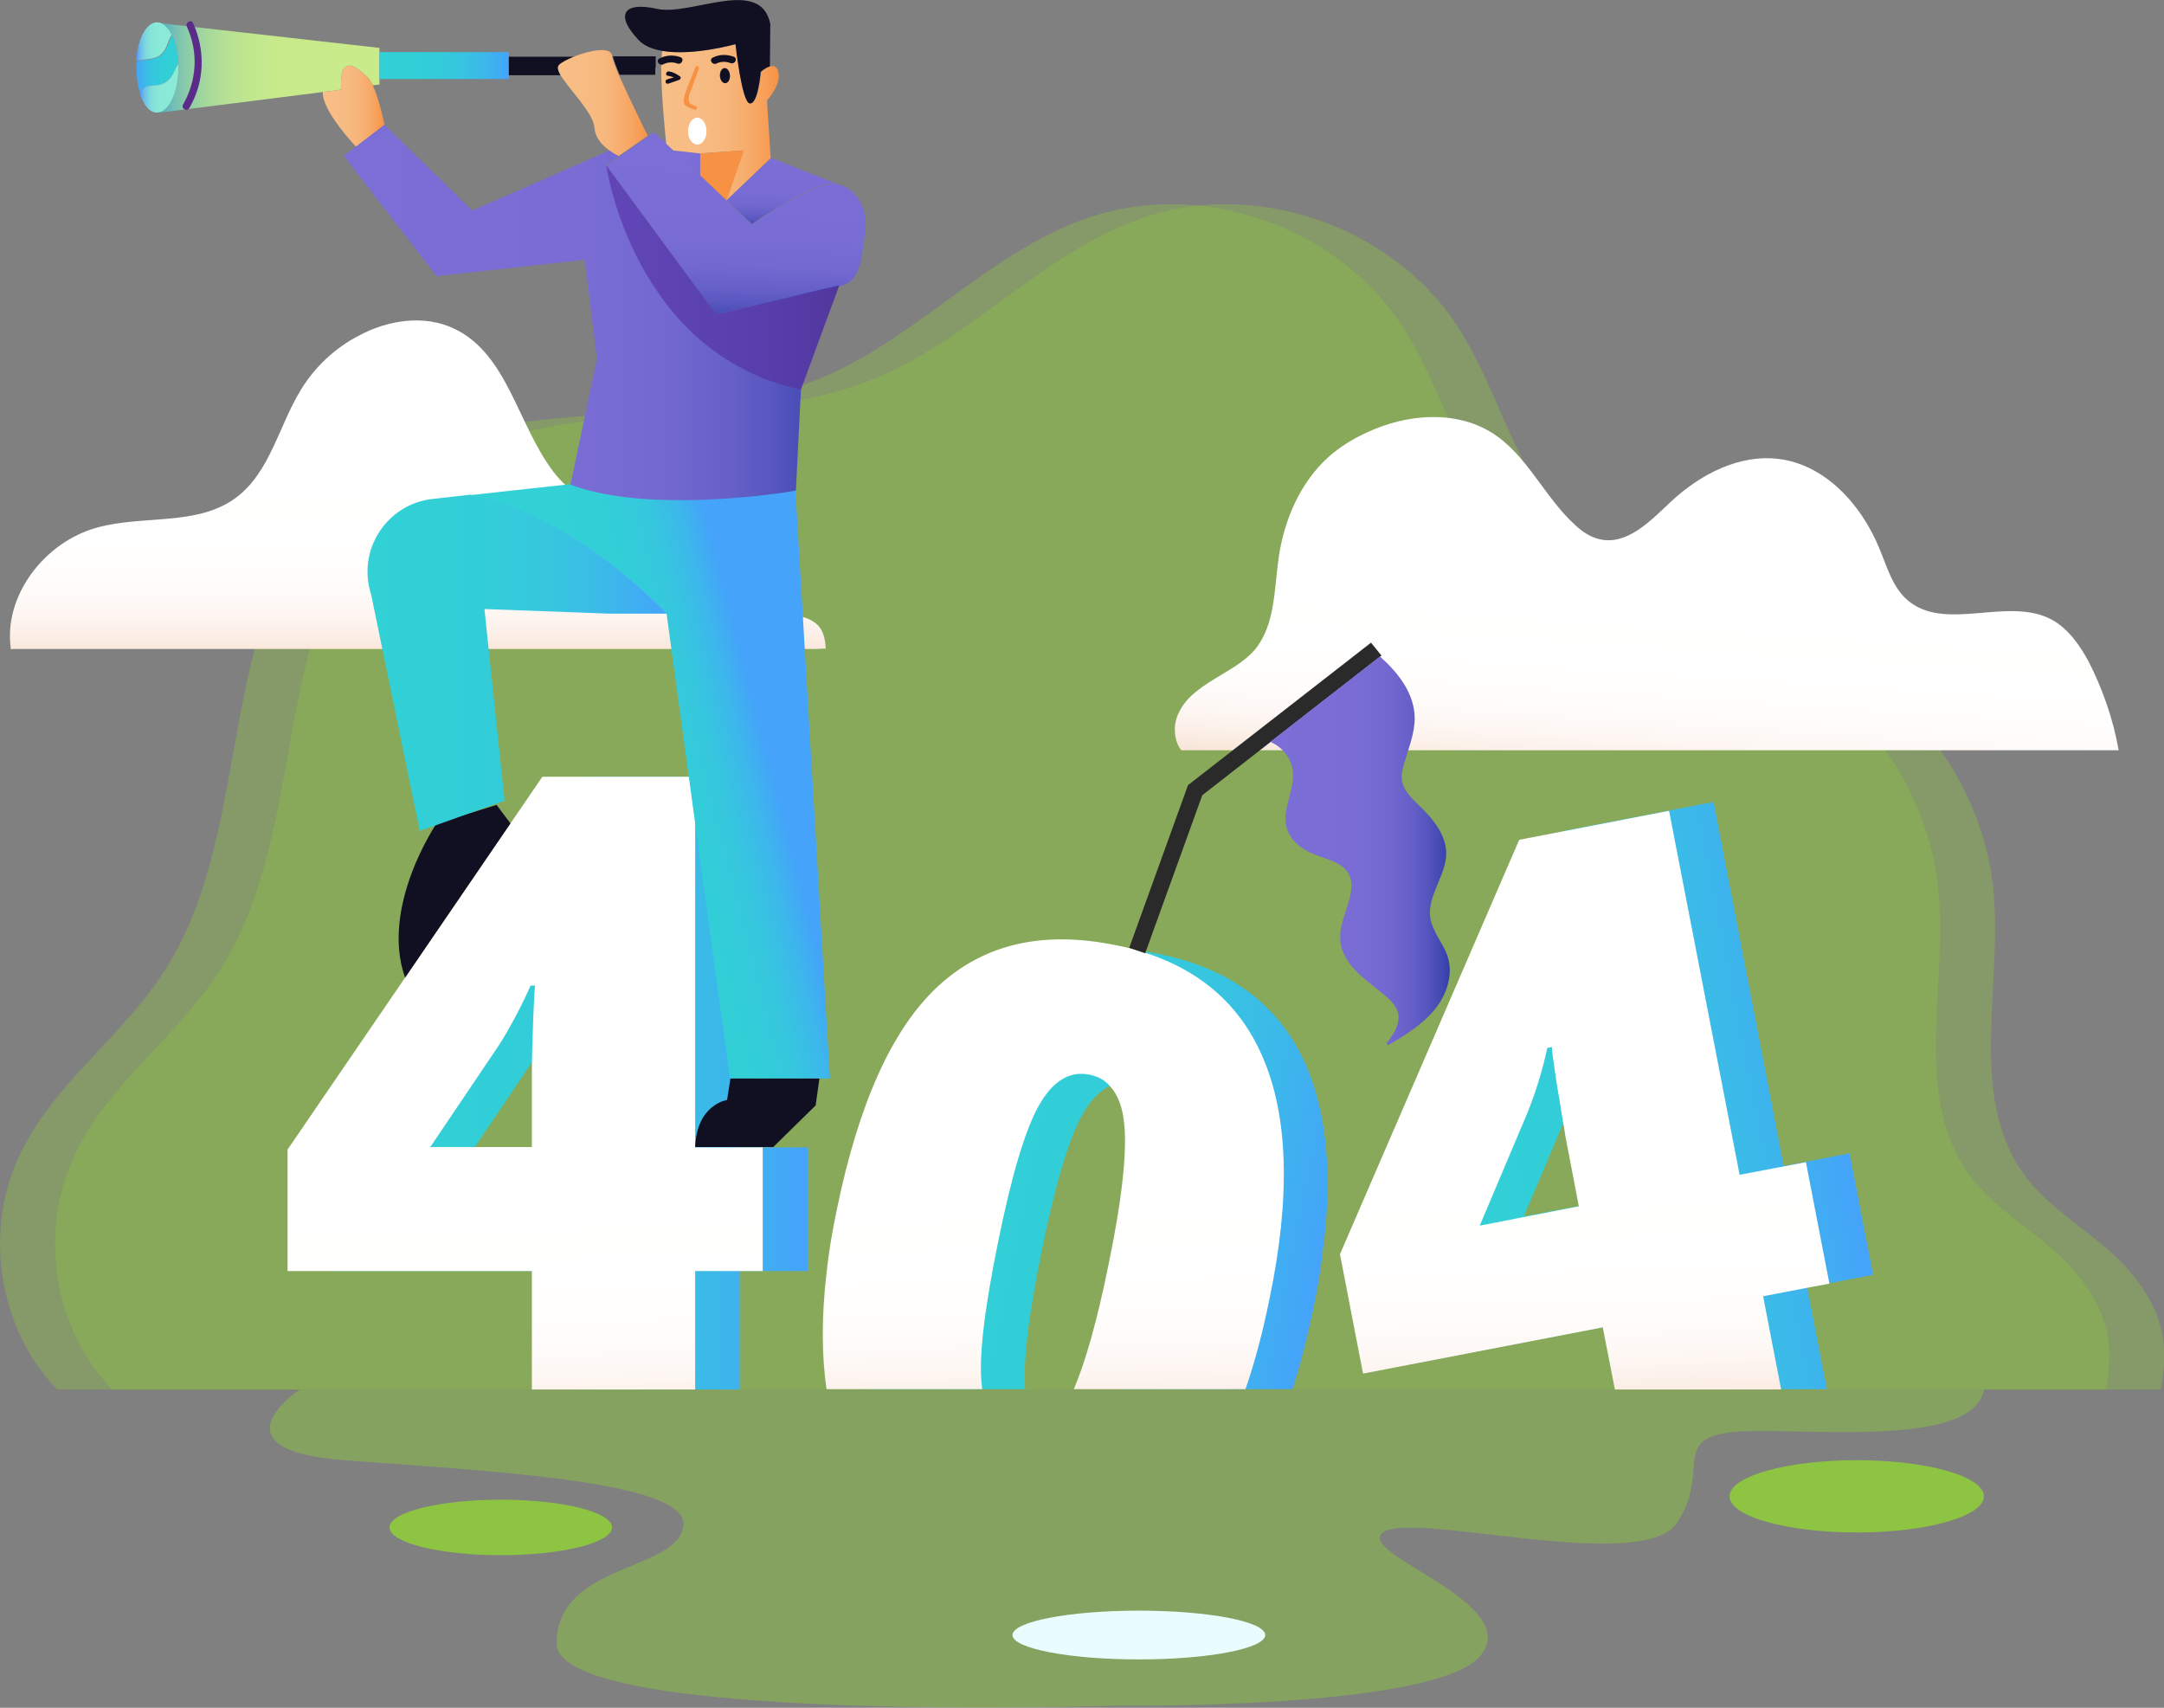 <svg width="403" height="318" viewBox="0 0 403 318" fill="none" xmlns="http://www.w3.org/2000/svg">
<rect x="0" y="0" width="403" height="318" fill="#808080" stroke="none"/>
<g clip-path="url(#clip0)">
<path opacity="0.37" d="M50.893 258.752H10.632C-0.156 247.559 -3.049 229.715 3.44 215.548C9.538 202.086 22.75 193.164 30.724 180.641C47.766 154.03 39.557 114.27 62.62 92.747C74.19 81.946 90.841 78.894 106.555 77.641C122.268 76.389 138.529 76.389 153.148 70.284C171.129 62.692 184.653 46.491 203.103 40.386C223.898 33.498 248.68 42.108 260.875 60.266C268.458 71.693 271.351 86.016 280.341 96.347C294.882 113.096 320.446 114.349 338.504 127.106C350.935 135.872 359.299 150.117 360.941 165.222C362.896 183.459 355.938 204.199 366.883 218.914C372.199 226.114 380.876 230.106 386.583 236.993C392.29 243.803 393.932 250.064 392.134 258.752H50.893Z" fill="url(#paint0_linear)"/>
<path opacity="0.37" d="M61.134 258.752H20.873C10.085 247.559 7.192 229.715 13.681 215.548C19.779 202.086 32.991 193.164 40.965 180.641C58.007 154.03 49.799 114.27 72.861 92.747C84.431 81.946 101.082 78.894 116.796 77.641C132.509 76.389 148.77 76.389 163.389 70.284C181.37 62.692 194.894 46.491 213.344 40.386C234.139 33.498 258.921 42.108 271.116 60.266C278.699 71.693 281.592 86.016 290.582 96.347C305.123 113.096 330.687 114.349 348.746 127.106C361.176 135.872 369.541 150.117 371.182 165.222C373.137 183.459 366.179 204.199 377.124 218.914C382.44 226.114 391.117 230.106 396.824 236.993C402.531 243.803 404.173 250.064 402.375 258.752H61.134Z" fill="url(#paint1_linear)"/>
<path d="M153.773 120.766L152.132 120.845H2.424L2.033 120.923C0.547 110.983 8.287 100.887 18.137 98.225C26.658 95.877 36.665 97.991 43.857 92.747C50.268 88.051 51.909 79.285 56.053 72.554C58.633 68.327 62.385 64.805 66.763 62.536C72.235 59.561 79.037 58.544 84.587 61.205C94.516 65.901 96.392 79.05 103.037 87.816C104.522 89.773 106.398 91.573 108.744 92.277C110.933 92.903 113.278 92.434 115.467 92.042C122.815 90.712 131.571 90.868 136.105 96.738C138.216 99.478 138.998 103.078 140.171 106.365C141.343 109.652 143.298 113.018 146.581 114.192C148.145 114.74 149.943 114.74 151.35 115.679C153.148 116.697 153.695 118.653 153.773 120.766Z" fill="url(#paint2_linear)"/>
<path d="M394.557 139.707H219.989C218.582 137.907 218.425 135.011 219.441 132.898C220.692 130.002 223.428 128.123 226.086 126.48C228.744 124.836 231.637 123.349 233.67 121.001C237.5 116.383 237.266 109.809 238.126 103.861C239.142 96.817 242.113 89.851 247.429 85.076C249.539 83.198 251.963 81.711 254.543 80.537C261.891 77.093 270.882 76.311 277.761 80.537C284.328 84.607 287.533 92.434 293.24 97.677C294.569 98.93 296.133 100.026 297.931 100.417C303.012 101.591 307.39 96.973 311.221 93.373C316.693 88.285 323.963 84.529 331.312 85.468C339.99 86.564 346.713 94.077 349.996 102.139C351.403 105.504 352.42 109.261 355.156 111.687C362.192 117.87 373.996 110.905 382.205 115.444C385.254 117.166 387.365 120.218 389.006 123.271C391.586 128.358 393.541 133.915 394.557 139.707Z" fill="url(#paint3_linear)"/>
<path d="M150.334 236.68H137.747V258.752H107.337V236.68H61.916V214.061L109.369 144.638H137.825V213.67H150.412V236.68H150.334ZM107.337 213.591V200.286C107.337 197.781 107.415 194.416 107.571 190.189C107.727 185.963 107.884 183.693 107.962 183.537H107.102C105.304 187.528 103.35 191.285 101.082 194.807L88.418 213.591H107.337Z" fill="url(#paint4_linear)"/>
<path d="M142.047 236.68H129.46V258.752H99.05V236.68H53.551V214.061L101.004 144.638H129.46V213.67H142.047V236.68ZM99.05 213.591V200.286C99.05 197.781 99.128 194.416 99.284 190.189C99.441 185.963 99.597 183.693 99.675 183.537H98.815C97.017 187.528 95.063 191.285 92.796 194.807L80.131 213.591H99.05Z" fill="url(#paint5_linear)"/>
<path d="M348.824 237.385L344.446 214.765L336.315 216.331L332.172 217.113L319.117 149.334L291.129 154.734L257.748 231.906L262.048 254.134L306.687 245.525L309.266 258.673H340.224L336.55 239.733L340.693 238.95L348.824 237.385ZM294.1 224.549L283.781 226.506L291.129 209.13L292.615 205.608C294.178 201.773 295.429 197.703 296.367 193.398L297.227 193.242C297.149 193.477 297.462 195.668 298.087 199.895C298.713 204.121 299.26 207.408 299.729 209.835L302.23 222.905L294.1 224.549Z" fill="url(#paint6_linear)"/>
<path d="M340.693 239.028L336.316 216.409L323.964 218.757L310.83 150.978L291.051 154.813L282.921 156.378L249.54 233.55L253.839 255.777L261.97 254.212L298.478 247.168L300.745 258.752H331.703L328.341 241.376L336.472 239.811L340.693 239.028ZM291.129 209.208C291.286 210.069 291.442 210.852 291.52 211.556L294.022 224.627L275.572 228.227L284.406 207.33C285.97 203.495 287.221 199.425 288.159 195.12L289.019 194.964C288.941 195.199 289.253 197.39 289.879 201.616C290.348 204.512 290.817 207.095 291.129 209.208Z" fill="url(#paint7_linear)"/>
<path d="M154.555 200.834H135.949L124.144 114.349C124.144 114.349 107.102 95.721 87.558 92.199L106.164 90.164L148.144 91.338L154.555 200.834Z" fill="url(#paint8_linear)"/>
<path d="M81.303 153.326C81.303 153.326 70.75 168.823 75.44 182.05L95.063 153.326L92.483 149.882L81.303 153.326Z" fill="#111023"/>
<path d="M136.027 200.834L135.402 204.825C135.402 204.825 129.773 205.608 129.46 213.591H144.001L151.897 205.843L152.6 200.834H136.027Z" fill="#111023"/>
<path d="M113.512 114.27L90.216 113.409L93.968 149.099L78.177 154.734L69.108 110.67C66.45 102.452 72.001 93.843 80.6 92.903L87.558 92.121C107.102 95.643 124.144 114.27 124.144 114.27H113.512Z" fill="url(#paint9_linear)"/>
<path d="M70.671 14.714V15.732L69.421 15.888C69.108 15.184 68.717 14.636 68.404 14.323C66.684 12.836 65.512 11.74 64.339 12.444C63.401 12.992 63.479 15.497 63.557 16.671L60.118 17.14L29.707 20.976V20.897C31.661 20.428 33.225 16.906 33.225 12.601C33.225 8.375 31.74 4.853 29.785 4.305L70.671 8.922V9.783V14.714Z" fill="url(#paint10_linear)"/>
<path d="M31.974 6.496C31.896 6.653 31.818 6.731 31.74 6.888C31.27 7.748 31.114 8.688 30.567 9.47C30.176 10.018 29.629 10.488 28.925 10.723C28.222 10.957 27.518 11.036 26.736 11.114C26.267 11.192 25.72 11.271 25.329 11.505C25.564 7.435 27.127 4.305 29.16 4.148L29.785 4.226C30.645 4.54 31.427 5.322 31.974 6.496Z" fill="url(#paint11_linear)"/>
<path d="M33.225 11.897C32.678 12.601 32.443 13.462 31.974 14.166C31.427 14.949 30.567 15.575 29.629 15.81C28.769 16.045 27.831 15.888 26.971 16.28C26.58 16.436 26.267 16.828 26.033 17.219C25.642 15.888 25.407 14.323 25.407 12.601C25.407 12.21 25.407 11.897 25.407 11.584C25.876 11.349 26.345 11.271 26.814 11.192C27.518 11.114 28.3 11.036 29.003 10.801C29.629 10.566 30.254 10.097 30.645 9.549C31.192 8.766 31.427 7.827 31.818 6.966C31.896 6.809 31.974 6.731 32.052 6.574C32.678 7.905 33.147 9.783 33.225 11.897Z" fill="url(#paint12_linear)"/>
<path d="M33.225 12.601C33.225 16.906 31.662 20.428 29.707 20.897C29.551 20.897 29.394 20.976 29.238 20.976C27.831 20.976 26.658 19.488 25.955 17.219C26.189 16.827 26.502 16.514 26.971 16.279C27.753 15.888 28.691 15.966 29.629 15.81C30.567 15.575 31.427 15.027 31.974 14.166C32.443 13.462 32.678 12.601 33.147 11.975C33.147 11.975 33.147 11.975 33.147 11.896C33.225 12.131 33.225 12.366 33.225 12.601Z" fill="url(#paint13_linear)"/>
<path d="M94.75 10.566H107.024C105.773 11.114 104.678 11.662 104.131 12.131C103.74 12.523 103.896 13.149 104.366 14.01H94.672V10.566H94.75Z" fill="#111023"/>
<path d="M122.034 12.601V13.932H115.389C114.763 12.444 114.294 11.192 114.138 10.488H122.112V12.601H122.034Z" fill="#111023"/>
<path d="M94.75 13.931V14.714H70.671V9.705H94.75V10.566V13.931Z" fill="url(#paint14_linear)"/>
<path d="M71.61 23.245L66.294 27.315C66.294 27.315 59.883 20.584 60.118 17.14L63.557 16.671C63.479 15.497 63.401 12.992 64.339 12.444C65.512 11.74 66.684 12.914 68.404 14.323C68.717 14.636 69.108 15.184 69.421 15.888C70.671 18.549 71.61 23.245 71.61 23.245Z" fill="url(#paint15_linear)"/>
<path d="M35.961 4.305C35.57 3.522 34.476 4.226 34.789 4.931C36.977 9.705 36.665 14.949 34.085 19.488C33.694 20.193 34.789 20.897 35.258 20.115C38.072 15.262 38.306 9.549 35.961 4.305Z" fill="#5B2B89"/>
<path d="M130.398 28.568V32.638L125.473 28.02L130.398 28.568Z" fill="url(#paint16_linear)"/>
<path d="M130.398 32.638L135.323 37.334L140.014 41.795C140.014 41.795 150.802 34.281 154.946 34.203C155.258 34.203 155.493 34.203 155.806 34.281C159.48 34.829 161.747 39.055 161.122 43.203C160.418 47.587 160.574 52.517 156.275 53.3C152.053 54.083 133.369 58.622 133.369 58.622L112.887 30.837L115.31 29.115L120.704 25.359L121.799 24.576L124.144 26.767L125.473 28.02L130.398 32.638Z" fill="url(#paint17_linear)"/>
<path d="M143.61 29.428L155.806 34.203C155.493 34.124 155.258 34.124 154.946 34.124C150.802 34.203 140.014 41.716 140.014 41.716L135.323 37.255L143.61 29.428Z" fill="url(#paint18_linear)"/>
<path d="M156.275 53.144L149.161 72.475L148.222 91.338C148.222 91.338 147.363 91.494 145.955 91.729C139.154 92.668 118.906 95.016 106.242 90.242L111.167 66.84L108.9 48.369L81.303 51.422L64.026 29.037L66.293 27.315L71.609 23.245L87.948 39.212L113.512 28.02C114.45 28.724 115.232 29.037 115.232 29.037L112.809 30.759L133.291 58.544C133.369 58.544 152.053 54.004 156.275 53.144Z" fill="url(#paint19_linear)"/>
<path d="M120.626 25.28L115.232 29.037C115.232 29.037 114.45 28.724 113.512 28.02C112.261 27.159 110.854 25.75 110.698 23.715C110.463 20.976 105.929 16.593 104.365 13.931C103.896 13.071 103.74 12.444 104.131 12.053C104.6 11.584 105.694 11.036 107.023 10.488C109.838 9.392 113.669 8.609 113.981 10.331C113.981 10.409 113.981 10.409 113.981 10.488C114.138 11.192 114.607 12.444 115.232 13.931C117.265 18.471 120.626 25.28 120.626 25.28Z" fill="url(#paint20_linear)"/>
<path opacity="0.38" d="M149.161 72.554C117.89 65.901 112.887 30.759 112.887 30.759L133.369 58.544L156.275 53.222L149.161 72.554Z" fill="url(#paint21_linear)"/>
<path d="M143.376 12.366C144.001 12.21 144.705 12.288 144.939 13.384C145.565 15.81 142.828 18.706 142.828 18.706L143.532 29.428L135.245 37.334L138.451 28.02L130.32 28.567L125.395 28.02L124.066 26.767C124.066 26.767 123.128 17.845 123.128 12.601C123.128 11.427 123.206 10.409 123.284 9.705L123.362 9.47C129.069 10.409 137.043 8.218 137.043 8.218C137.043 8.218 138.138 19.097 139.701 19.254C141.187 19.41 141.734 13.384 141.734 13.384C141.734 13.384 142.516 12.601 143.376 12.366Z" fill="url(#paint22_linear)"/>
<path d="M143.454 4.461L143.376 12.366C142.516 12.601 141.656 13.384 141.656 13.384C141.656 13.384 141.187 19.489 139.623 19.254C138.138 19.097 136.965 8.218 136.965 8.218C136.965 8.218 128.991 10.488 123.284 9.47C121.486 9.157 119.923 8.531 118.906 7.435C114.529 2.818 116.014 0.235 122.346 1.644C128.678 3.052 141.656 -4.461 143.454 4.461Z" fill="#111023"/>
<path d="M138.529 28.02L135.324 37.334L130.398 32.638V28.568L138.529 28.02Z" fill="#F79244"/>
<path d="M122.815 10.879C124.066 10.253 125.395 10.175 126.724 10.644C127.506 10.957 126.959 12.132 126.099 11.818C125.239 11.505 124.301 11.584 123.519 11.975C122.815 12.366 122.034 11.271 122.815 10.879Z" fill="#111023"/>
<path d="M135.08 15.493C135.597 15.466 135.984 14.814 135.943 14.037C135.903 13.26 135.451 12.652 134.933 12.68C134.416 12.707 134.029 13.358 134.07 14.135C134.11 14.912 134.563 15.52 135.08 15.493Z" fill="#111023"/>
<path d="M136.652 10.566C135.323 10.097 133.994 10.097 132.744 10.723C131.962 11.114 132.665 12.21 133.447 11.819C134.229 11.427 135.167 11.427 136.027 11.74C136.887 12.053 137.434 10.879 136.652 10.566Z" fill="#111023"/>
<path d="M127.349 18.471C127.74 16.436 128.835 14.401 129.538 12.444C129.695 12.053 130.242 12.366 130.164 12.758C129.695 14.01 129.304 15.184 128.835 16.436C128.678 16.828 128.288 17.532 128.288 18.002C128.131 19.567 128.835 19.41 129.617 19.802C130.007 19.958 129.695 20.584 129.304 20.428C128.288 19.958 127.115 19.88 127.349 18.471Z" fill="#F79244"/>
<path d="M126.646 14.245C126.02 13.775 125.317 13.384 124.535 13.306C124.066 13.227 123.831 14.01 124.3 14.088C124.691 14.166 125.082 14.245 125.473 14.401C125.082 14.558 124.613 14.636 124.222 14.793C123.753 14.949 123.91 15.732 124.457 15.575C125.16 15.341 125.864 15.106 126.489 14.871C126.724 14.793 126.88 14.401 126.646 14.245Z" fill="#111023"/>
<path d="M129.851 26.924C130.801 26.924 131.571 25.803 131.571 24.419C131.571 23.036 130.801 21.915 129.851 21.915C128.901 21.915 128.131 23.036 128.131 24.419C128.131 25.803 128.901 26.924 129.851 26.924Z" fill="white"/>
<path opacity="0.5" d="M369.462 258.752H55.818C55.818 258.752 38.932 269.944 64.027 271.901C89.121 273.857 128.288 275.579 127.271 284.11C126.255 292.641 103.662 290.998 103.662 306.025C103.662 321.131 208.184 317.609 208.184 317.609C208.184 317.609 267.207 318.391 275.651 308.373C284.094 298.355 251.885 289.276 257.67 285.284C263.533 281.371 305.983 293.189 312.315 283.562C318.648 274.014 311.064 267.909 322.713 266.657C334.361 265.561 367.508 270.1 369.462 258.752Z" fill="url(#paint23_linear)"/>
<path d="M345.775 285.363C358.857 285.363 369.462 282.349 369.462 278.632C369.462 274.914 358.857 271.901 345.775 271.901C332.693 271.901 322.087 274.914 322.087 278.632C322.087 282.349 332.693 285.363 345.775 285.363Z" fill="url(#paint24_linear)"/>
<path d="M93.265 289.589C104.706 289.589 113.981 287.276 113.981 284.423C113.981 281.571 104.706 279.258 93.265 279.258C81.823 279.258 72.548 281.571 72.548 284.423C72.548 287.276 81.823 289.589 93.265 289.589Z" fill="url(#paint25_linear)"/>
<path d="M212.093 308.999C225.089 308.999 235.624 306.967 235.624 304.46C235.624 301.953 225.089 299.92 212.093 299.92C199.097 299.92 188.562 301.953 188.562 304.46C188.562 306.967 199.097 308.999 212.093 308.999Z" fill="#E9FDFF"/>
<path d="M243.207 198.329C238.36 187.294 229.292 180.406 216.002 177.667C214.517 177.354 213.109 177.119 211.78 176.962C200.054 175.475 190.36 178.293 182.777 185.337C174.256 193.242 168.002 207.174 163.936 227.053C161.435 239.263 160.731 249.751 161.826 258.673H190.907C190.516 253.508 191.533 244.977 193.956 233.158C196.536 220.401 199.116 211.791 201.696 207.33C203.181 204.747 204.901 203.025 206.777 202.164C208.106 201.538 209.591 201.382 211.155 201.773C214.907 202.556 217.018 205.608 217.565 210.852C218.113 216.174 217.175 225.018 214.595 237.385C212.718 246.698 210.764 253.743 208.888 258.673H240.706C242.191 254.134 243.442 249.047 244.614 243.568C245.396 239.889 245.944 236.445 246.334 233.08C248.211 218.914 247.116 207.33 243.207 198.329Z" fill="url(#paint26_linear)"/>
<path d="M235.077 196.686C230.777 186.746 222.96 180.171 211.78 176.962C210.529 176.571 209.2 176.258 207.871 176.023C194.191 173.206 183.168 175.788 174.646 183.693C166.125 191.598 159.871 205.53 155.806 225.41C154.946 229.48 154.321 233.315 153.93 236.993C152.992 245.055 152.992 252.334 153.93 258.673H182.933C182.933 258.517 182.855 258.282 182.855 258.126C182.23 253.038 183.246 244.194 185.826 231.515C188.406 218.757 190.985 210.148 193.565 205.686C196.145 201.225 199.272 199.347 202.946 200.129C204.51 200.443 205.761 201.147 206.699 202.243C208.184 203.808 209.044 206.156 209.357 209.208C209.904 214.531 208.966 223.375 206.386 235.741C204.275 246.151 202.086 253.743 199.976 258.673H231.95C233.67 253.664 235.155 248.107 236.406 241.924C240.393 222.827 239.924 207.721 235.077 196.686Z" fill="url(#paint27_linear)"/>
<path d="M257.279 122.097L257.044 122.253L236.64 138.142L223.898 148.082L213.266 177.51L210.295 176.493L221.24 146.203L255.325 119.671L257.279 122.097Z" fill="#2A2A2A"/>
<path d="M267.051 188.154C264.706 190.894 261.579 192.851 258.452 194.651L258.217 194.259C259.468 192.694 260.719 190.816 260.406 188.859C260.172 187.528 259.155 186.433 258.139 185.572C256.419 184.085 254.543 182.754 252.901 181.189C251.259 179.623 249.852 177.588 249.618 175.319C249.305 172.344 250.869 169.527 251.494 166.631C251.729 165.457 251.807 164.205 251.338 163.109C250.321 160.604 247.116 160.057 244.614 159.039C242.347 158.1 240.237 156.456 239.611 154.108C238.673 150.743 241.096 147.221 240.784 143.699C240.549 141.272 238.829 139.081 236.562 138.142L256.966 122.253C260.406 125.228 263.455 129.219 263.455 133.759C263.455 136.655 262.282 139.394 261.501 142.133C261.188 143.229 260.875 144.403 261.11 145.499C261.422 147.221 262.83 148.551 264.08 149.804C266.738 152.308 269.396 155.439 269.318 159.039C269.24 163.109 265.8 166.788 266.348 170.857C266.738 173.44 268.693 175.553 269.553 177.98C270.725 181.502 269.396 185.337 267.051 188.154Z" fill="url(#paint28_linear)"/>
</g>
<defs>
<linearGradient id="paint0_linear" x1="194.558" y1="269.715" x2="207.236" y2="78.499" gradientUnits="userSpaceOnUse">
<stop stop-color="#8DC441"/>
<stop offset="0.373" stop-color="#8DC441"/>
<stop offset="0.618" stop-color="#8DC441"/>
<stop offset="0.824" stop-color="#8DC441"/>
<stop offset="1" stop-color="#8DC441"/>
</linearGradient>
<linearGradient id="paint1_linear" x1="204.799" y1="269.715" x2="217.477" y2="78.499" gradientUnits="userSpaceOnUse">
<stop stop-color="#8DC441"/>
<stop offset="0.373" stop-color="#8DC441"/>
<stop offset="0.618" stop-color="#8DC441"/>
<stop offset="0.824" stop-color="#8DC441"/>
<stop offset="1" stop-color="#8DC441"/>
</linearGradient>
<linearGradient id="paint2_linear" x1="77.838" y1="121.401" x2="77.838" y2="88.054" gradientUnits="userSpaceOnUse">
<stop stop-color="#F9E6D9"/>
<stop offset="0.121" stop-color="#FCF1EA"/>
<stop offset="0.27" stop-color="#FEF9F6"/>
<stop offset="0.475" stop-color="#FFFEFD"/>
<stop offset="1" stop-color="white"/>
</linearGradient>
<linearGradient id="paint3_linear" x1="306.194" y1="144.81" x2="308.307" y2="112.307" gradientUnits="userSpaceOnUse">
<stop stop-color="#F9E6D9"/>
<stop offset="0.121" stop-color="#FCF1EA"/>
<stop offset="0.27" stop-color="#FEF9F6"/>
<stop offset="0.475" stop-color="#FFFEFD"/>
<stop offset="1" stop-color="white"/>
</linearGradient>
<linearGradient id="paint4_linear" x1="61.88" y1="201.664" x2="150.325" y2="201.664" gradientUnits="userSpaceOnUse">
<stop stop-color="#31D1D6"/>
<stop offset="0.373" stop-color="#32CED8"/>
<stop offset="0.618" stop-color="#36C6DF"/>
<stop offset="0.824" stop-color="#3CB7EB"/>
<stop offset="1" stop-color="#45A3FA"/>
</linearGradient>
<linearGradient id="paint5_linear" x1="98.601" y1="266.262" x2="97.756" y2="223.206" gradientUnits="userSpaceOnUse">
<stop stop-color="#F9E6D9"/>
<stop offset="0.121" stop-color="#FCF1EA"/>
<stop offset="0.27" stop-color="#FEF9F6"/>
<stop offset="0.475" stop-color="#FFFEFD"/>
<stop offset="1" stop-color="white"/>
</linearGradient>
<linearGradient id="paint6_linear" x1="255.079" y1="218.498" x2="341.924" y2="201.72" gradientUnits="userSpaceOnUse">
<stop stop-color="#31D1D6"/>
<stop offset="0.373" stop-color="#32CED8"/>
<stop offset="0.618" stop-color="#36C6DF"/>
<stop offset="0.824" stop-color="#3CB7EB"/>
<stop offset="1" stop-color="#45A3FA"/>
</linearGradient>
<linearGradient id="paint7_linear" x1="295.608" y1="262.394" x2="294.763" y2="219.339" gradientUnits="userSpaceOnUse">
<stop stop-color="#F9E6D9"/>
<stop offset="0.121" stop-color="#FCF1EA"/>
<stop offset="0.27" stop-color="#FEF9F6"/>
<stop offset="0.475" stop-color="#FFFEFD"/>
<stop offset="1" stop-color="white"/>
</linearGradient>
<linearGradient id="paint8_linear" x1="118.165" y1="147.293" x2="143.185" y2="140.834" gradientUnits="userSpaceOnUse">
<stop stop-color="#31D1D6"/>
<stop offset="0.373" stop-color="#32CED8"/>
<stop offset="0.618" stop-color="#36C6DF"/>
<stop offset="0.824" stop-color="#3CB7EB"/>
<stop offset="1" stop-color="#45A3FA"/>
</linearGradient>
<linearGradient id="paint9_linear" x1="68.51" y1="123.504" x2="124.202" y2="123.504" gradientUnits="userSpaceOnUse">
<stop stop-color="#31D1D6"/>
<stop offset="0.373" stop-color="#32CED8"/>
<stop offset="0.618" stop-color="#36C6DF"/>
<stop offset="0.824" stop-color="#3CB7EB"/>
<stop offset="1" stop-color="#45A3FA"/>
</linearGradient>
<linearGradient id="paint10_linear" x1="29.734" y1="12.616" x2="70.679" y2="12.616" gradientUnits="userSpaceOnUse">
<stop stop-color="#51ADC6"/>
<stop offset="0.006" stop-color="#55AFC4"/>
<stop offset="0.066" stop-color="#74BFB5"/>
<stop offset="0.133" stop-color="#8FCDA7"/>
<stop offset="0.21" stop-color="#A5D89D"/>
<stop offset="0.3" stop-color="#B6E094"/>
<stop offset="0.411" stop-color="#C1E78E"/>
<stop offset="0.567" stop-color="#C8EA8B"/>
<stop offset="1" stop-color="#CAEB8A"/>
</linearGradient>
<linearGradient id="paint11_linear" x1="32.011" y1="7.878" x2="25.385" y2="7.878" gradientUnits="userSpaceOnUse">
<stop stop-color="#8AEBD6"/>
<stop offset="0.462" stop-color="#89E9D7"/>
<stop offset="0.628" stop-color="#84E2DA"/>
<stop offset="0.746" stop-color="#7DD7DE"/>
<stop offset="0.842" stop-color="#72C6E5"/>
<stop offset="0.923" stop-color="#64B0EE"/>
<stop offset="0.994" stop-color="#5395F9"/>
<stop offset="1" stop-color="#5193FA"/>
</linearGradient>
<linearGradient id="paint12_linear" x1="33.223" y1="11.847" x2="25.35" y2="11.847" gradientUnits="userSpaceOnUse">
<stop stop-color="#31D1D6"/>
<stop offset="0.373" stop-color="#32CED8"/>
<stop offset="0.618" stop-color="#36C6DF"/>
<stop offset="0.824" stop-color="#3CB7EB"/>
<stop offset="1" stop-color="#45A3FA"/>
</linearGradient>
<linearGradient id="paint13_linear" x1="33.237" y1="16.423" x2="25.998" y2="16.423" gradientUnits="userSpaceOnUse">
<stop stop-color="#8AEBD6"/>
<stop offset="0.462" stop-color="#89E9D7"/>
<stop offset="0.628" stop-color="#84E2DA"/>
<stop offset="0.746" stop-color="#7DD7DE"/>
<stop offset="0.842" stop-color="#72C6E5"/>
<stop offset="0.923" stop-color="#64B0EE"/>
<stop offset="0.994" stop-color="#5395F9"/>
<stop offset="1" stop-color="#5193FA"/>
</linearGradient>
<linearGradient id="paint14_linear" x1="70.679" y1="12.217" x2="94.757" y2="12.217" gradientUnits="userSpaceOnUse">
<stop stop-color="#31D1D6"/>
<stop offset="0.373" stop-color="#32CED8"/>
<stop offset="0.618" stop-color="#36C6DF"/>
<stop offset="0.824" stop-color="#3CB7EB"/>
<stop offset="1" stop-color="#45A3FA"/>
</linearGradient>
<linearGradient id="paint15_linear" x1="60.148" y1="19.758" x2="71.631" y2="19.758" gradientUnits="userSpaceOnUse">
<stop stop-color="#F7BE86"/>
<stop offset="0.329" stop-color="#F7BC83"/>
<stop offset="0.545" stop-color="#F7B67B"/>
<stop offset="0.728" stop-color="#F7AC6C"/>
<stop offset="0.891" stop-color="#F79E57"/>
<stop offset="1" stop-color="#F79244"/>
</linearGradient>
<linearGradient id="paint16_linear" x1="127.97" y1="28.545" x2="127.589" y2="42.373" gradientUnits="userSpaceOnUse">
<stop stop-color="#7B6ED6"/>
<stop offset="0.48" stop-color="#796DD5"/>
<stop offset="0.653" stop-color="#7268D0"/>
<stop offset="0.777" stop-color="#6760C9"/>
<stop offset="0.876" stop-color="#5655BE"/>
<stop offset="0.961" stop-color="#4047B0"/>
<stop offset="1" stop-color="#333EA8"/>
</linearGradient>
<linearGradient id="paint17_linear" x1="137.279" y1="28.727" x2="136.263" y2="60.824" gradientUnits="userSpaceOnUse">
<stop stop-color="#7B6ED6"/>
<stop offset="0.48" stop-color="#796DD5"/>
<stop offset="0.653" stop-color="#7268D0"/>
<stop offset="0.777" stop-color="#6760C9"/>
<stop offset="0.876" stop-color="#5655BE"/>
<stop offset="0.961" stop-color="#4047B0"/>
<stop offset="1" stop-color="#333EA8"/>
</linearGradient>
<linearGradient id="paint18_linear" x1="145.731" y1="29.035" x2="145.35" y2="42.863" gradientUnits="userSpaceOnUse">
<stop stop-color="#7B6ED6"/>
<stop offset="0.48" stop-color="#796DD5"/>
<stop offset="0.653" stop-color="#7268D0"/>
<stop offset="0.777" stop-color="#6760C9"/>
<stop offset="0.876" stop-color="#5655BE"/>
<stop offset="0.961" stop-color="#4047B0"/>
<stop offset="1" stop-color="#333EA8"/>
</linearGradient>
<linearGradient id="paint19_linear" x1="64.025" y1="58.184" x2="156.277" y2="58.184" gradientUnits="userSpaceOnUse">
<stop stop-color="#7B6ED6"/>
<stop offset="0.48" stop-color="#796DD5"/>
<stop offset="0.653" stop-color="#7268D0"/>
<stop offset="0.777" stop-color="#6760C9"/>
<stop offset="0.876" stop-color="#5655BE"/>
<stop offset="0.961" stop-color="#4047B0"/>
<stop offset="1" stop-color="#333EA8"/>
</linearGradient>
<linearGradient id="paint20_linear" x1="103.967" y1="19.193" x2="120.661" y2="19.193" gradientUnits="userSpaceOnUse">
<stop stop-color="#F7BE86"/>
<stop offset="0.329" stop-color="#F7BC83"/>
<stop offset="0.545" stop-color="#F7B67B"/>
<stop offset="0.728" stop-color="#F7AC6C"/>
<stop offset="0.891" stop-color="#F79E57"/>
<stop offset="1" stop-color="#F79244"/>
</linearGradient>
<linearGradient id="paint21_linear" x1="112.879" y1="51.619" x2="156.277" y2="51.619" gradientUnits="userSpaceOnUse">
<stop stop-color="#3C0887"/>
<stop offset="0.323" stop-color="#3F0987"/>
<stop offset="0.534" stop-color="#470E87"/>
<stop offset="0.713" stop-color="#561588"/>
<stop offset="0.873" stop-color="#6B1F89"/>
<stop offset="1" stop-color="#822A8A"/>
</linearGradient>
<linearGradient id="paint22_linear" x1="123.156" y1="22.757" x2="145.092" y2="22.757" gradientUnits="userSpaceOnUse">
<stop stop-color="#F7BE86"/>
<stop offset="0.329" stop-color="#F7BC83"/>
<stop offset="0.545" stop-color="#F7B67B"/>
<stop offset="0.728" stop-color="#F7AC6C"/>
<stop offset="0.891" stop-color="#F79E57"/>
<stop offset="1" stop-color="#F79244"/>
</linearGradient>
<linearGradient id="paint23_linear" x1="208.349" y1="320.906" x2="209.476" y2="269.41" gradientUnits="userSpaceOnUse">
<stop stop-color="#8DC441"/>
<stop offset="0.373" stop-color="#8DC441"/>
<stop offset="0.618" stop-color="#8DC441"/>
<stop offset="0.824" stop-color="#8DC441"/>
<stop offset="1" stop-color="#8DC441"/>
</linearGradient>
<linearGradient id="paint24_linear" x1="345.55" y1="286.031" x2="345.943" y2="274.331" gradientUnits="userSpaceOnUse">
<stop stop-color="#8DC441"/>
<stop offset="0.373" stop-color="#8DC441"/>
<stop offset="0.618" stop-color="#8DC441"/>
<stop offset="0.824" stop-color="#8DC441"/>
<stop offset="1" stop-color="#8DC441"/>
</linearGradient>
<linearGradient id="paint25_linear" x1="93.068" y1="290.102" x2="93.333" y2="281.121" gradientUnits="userSpaceOnUse">
<stop stop-color="#8DC441"/>
<stop offset="0.373" stop-color="#8DC441"/>
<stop offset="0.618" stop-color="#8DC441"/>
<stop offset="0.824" stop-color="#8DC441"/>
<stop offset="1" stop-color="#8DC441"/>
</linearGradient>
<linearGradient id="paint26_linear" x1="166.669" y1="213.644" x2="247.366" y2="230.115" gradientUnits="userSpaceOnUse">
<stop stop-color="#31D1D6"/>
<stop offset="0.373" stop-color="#32CED8"/>
<stop offset="0.618" stop-color="#36C6DF"/>
<stop offset="0.824" stop-color="#3CB7EB"/>
<stop offset="1" stop-color="#45A3FA"/>
</linearGradient>
<linearGradient id="paint27_linear" x1="196.746" y1="264.335" x2="195.901" y2="221.279" gradientUnits="userSpaceOnUse">
<stop stop-color="#F9E6D9"/>
<stop offset="0.121" stop-color="#FCF1EA"/>
<stop offset="0.27" stop-color="#FEF9F6"/>
<stop offset="0.475" stop-color="#FFFEFD"/>
<stop offset="1" stop-color="white"/>
</linearGradient>
<linearGradient id="paint28_linear" x1="236.645" y1="158.436" x2="270.028" y2="158.436" gradientUnits="userSpaceOnUse">
<stop stop-color="#7B6ED6"/>
<stop offset="0.48" stop-color="#796DD5"/>
<stop offset="0.653" stop-color="#7268D0"/>
<stop offset="0.777" stop-color="#6760C9"/>
<stop offset="0.876" stop-color="#5655BE"/>
<stop offset="0.961" stop-color="#4047B0"/>
<stop offset="1" stop-color="#333EA8"/>
</linearGradient>
<clipPath id="clip0">
<rect width="403" height="318" fill="white"/>
</clipPath>
</defs>
</svg>
